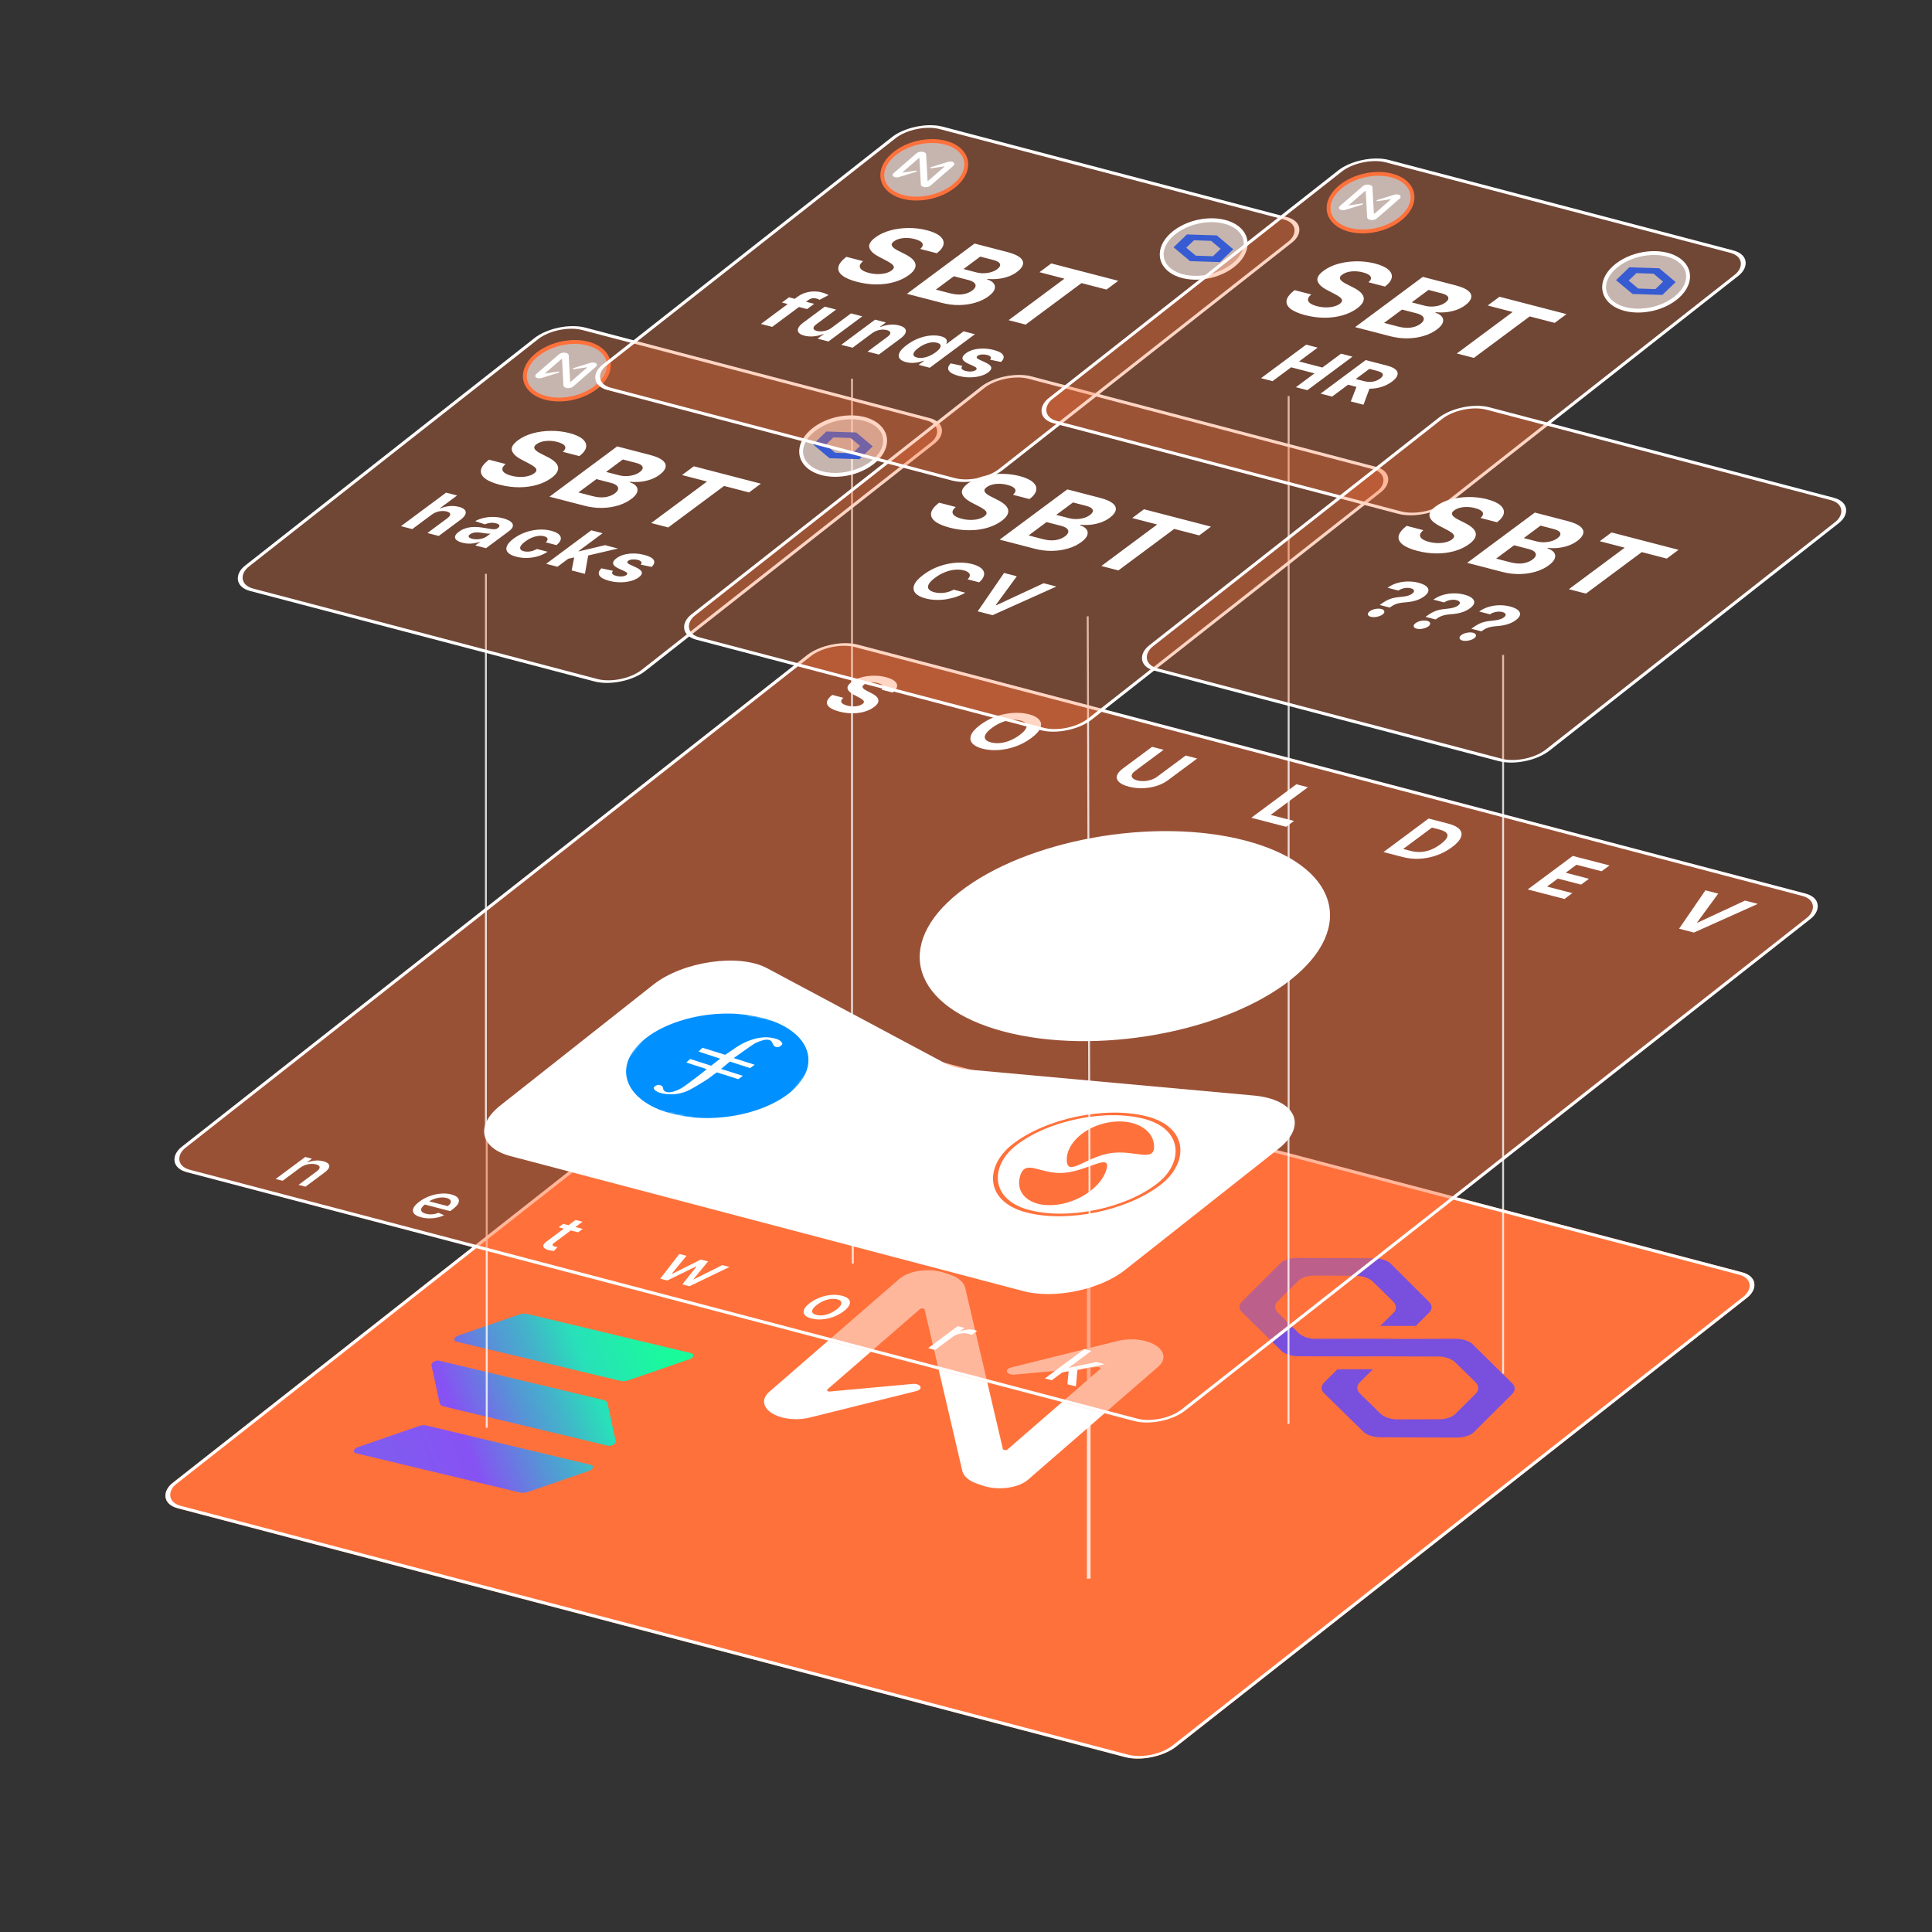 <svg width="1000" height="1000" viewBox="0 0 1000 1000" fill="none" xmlns="http://www.w3.org/2000/svg">
<rect x="0" y="0" width="1000" height="1000" fill="#333333" stroke="none"/>
<g clip-path="url(#clip0_337_199)">
<rect width="537.174" height="406.097" rx="15" transform="matrix(0.967 0.254 -0.786 0.618 396.73 525.896)" fill="#FF713B"/>
<g clip-path="url(#clip1_337_199)">
<path d="M304.858 761.322L273.241 772.228C272.556 772.465 271.849 772.616 271.164 772.672C270.479 772.727 269.831 772.685 269.261 772.549L184.22 752.196C183.815 752.099 183.502 751.91 183.321 751.653C183.14 751.397 183.097 751.083 183.2 750.75C183.302 750.418 183.544 750.081 183.896 749.781C184.248 749.481 184.695 749.232 185.182 749.062L216.779 738.152C217.464 737.914 218.171 737.763 218.856 737.708C219.541 737.653 220.189 737.695 220.759 737.831L305.8 758.184C306.215 758.275 306.537 758.46 306.726 758.717C306.915 758.973 306.963 759.289 306.862 759.624C306.762 759.96 306.517 760.3 306.16 760.602C305.804 760.904 305.351 761.155 304.858 761.322ZM314.468 726.414C314.374 725.992 314.14 725.617 313.78 725.312C313.42 725.007 312.942 724.778 312.374 724.639L227.333 704.286C226.928 704.189 226.447 704.188 225.949 704.283C225.452 704.377 224.96 704.563 224.533 704.818C224.107 705.073 223.764 705.385 223.548 705.718C223.331 706.05 223.25 706.387 223.314 706.688L227.548 726.184C227.642 726.606 227.876 726.981 228.236 727.286C228.596 727.591 229.075 727.82 229.642 727.959L314.683 748.312C315.089 748.407 315.57 748.407 316.066 748.312C316.563 748.216 317.053 748.03 317.478 747.775C317.903 747.52 318.245 747.208 318.459 746.876C318.675 746.545 318.757 746.208 318.692 745.908L314.468 726.414ZM236.217 694.415L321.257 714.768C321.828 714.904 322.476 714.945 323.161 714.89C323.845 714.835 324.552 714.684 325.237 714.447L356.855 703.541C357.347 703.373 357.8 703.123 358.157 702.821C358.514 702.519 358.758 702.179 358.858 701.843C358.96 701.508 358.912 701.192 358.723 700.935C358.534 700.679 358.211 700.493 357.796 700.402L272.756 680.049C272.185 679.913 271.537 679.872 270.853 679.927C270.168 679.982 269.461 680.133 268.776 680.37L237.179 691.281C236.692 691.45 236.244 691.7 235.892 692C235.54 692.299 235.298 692.636 235.196 692.969C235.094 693.301 235.136 693.615 235.318 693.872C235.499 694.129 235.811 694.317 236.217 694.415Z" fill="url(#paint0_linear_337_199)"/>
</g>
<line y1="-0.5" x2="296.169" y2="-0.5" transform="matrix(5.92472e-09 0.542 -1.865 0.132 562.592 656.648)" stroke="white" stroke-opacity="0.8"/>
<path d="M577.869 694.241L523.273 707.824C522.491 708.021 521.86 708.366 521.497 708.793C521.134 709.221 521.063 709.703 521.297 710.15C521.531 710.597 522.055 710.98 522.771 711.226C523.488 711.473 524.348 711.568 525.194 711.492L568.054 707.567C568.308 707.542 568.569 707.557 568.804 707.612C569.039 707.667 569.239 707.758 569.379 707.874C569.519 707.991 569.593 708.128 569.592 708.269C569.591 708.41 569.515 708.549 569.374 708.668L521.504 750.222C521.358 750.349 521.144 750.45 520.893 750.509C520.641 750.569 520.364 750.585 520.098 750.555C519.833 750.526 519.592 750.452 519.409 750.344C519.225 750.235 519.108 750.098 519.074 749.951L499.523 666.326C499.195 664.993 498.339 663.721 497.015 662.599C495.692 661.477 493.932 660.531 491.858 659.827L488.946 658.84C485.16 657.556 480.568 657.16 476.179 657.738C471.791 658.316 467.966 659.821 465.545 661.922L398.126 720.447C395.706 722.548 394.888 725.073 395.853 727.466C396.819 729.86 399.488 731.925 403.273 733.209V733.209C405.714 734.037 408.513 734.504 411.405 734.565C414.297 734.627 417.185 734.281 419.793 733.56L474.389 719.977C475.171 719.779 475.802 719.435 476.165 719.008C476.528 718.58 476.599 718.098 476.365 717.651C476.131 717.204 475.607 716.821 474.89 716.574C474.174 716.328 473.313 716.233 472.468 716.309L429.607 720.234C429.353 720.259 429.093 720.244 428.858 720.189C428.622 720.134 428.423 720.043 428.283 719.927C428.143 719.81 428.069 719.673 428.07 719.532C428.071 719.391 428.146 719.252 428.288 719.133L476.169 677.568C476.316 677.441 476.529 677.341 476.781 677.282C477.033 677.222 477.31 677.206 477.575 677.236C477.841 677.265 478.081 677.339 478.265 677.447C478.448 677.555 478.565 677.692 478.6 677.84L498.129 761.472C498.457 762.805 499.313 764.077 500.637 765.199C501.961 766.321 503.721 767.267 505.794 767.971L508.707 768.958C510.581 769.595 512.674 770.02 514.865 770.21C517.056 770.399 519.303 770.35 521.477 770.064C523.651 769.778 525.709 769.261 527.535 768.543C529.361 767.825 530.917 766.919 532.116 765.879L599.536 707.354C601.956 705.253 602.774 702.728 601.808 700.335C600.843 697.941 598.174 695.876 594.388 694.592C591.948 693.764 589.148 693.297 586.256 693.235C583.364 693.174 580.476 693.52 577.869 694.241V694.241Z" fill="white"/>
</g>
<rect x="0.181" y="0.872" width="535.174" height="404.097" rx="14" transform="matrix(0.967 0.254 -0.786 0.618 397.422 526.183)" stroke="white" stroke-width="2"/>
<g clip-path="url(#clip2_337_199)">
<path d="M762.342 695.889C760.634 694.138 757.253 693.016 753.501 692.954L726.381 693.029L708.141 692.895L681.021 692.97C677.529 692.995 674.149 691.873 672.18 690.035L661.408 679.353C659.699 677.602 659.514 675.369 661.298 673.593L671.85 663.083C673.633 661.306 676.828 660.196 680.58 660.258L701.644 660.343C705.136 660.318 708.517 661.44 710.486 663.278L721.146 673.725C722.855 675.477 723.04 677.71 721.257 679.486L714.42 686.295L732.809 686.282L739.646 679.473C741.429 677.696 741.504 675.55 739.535 673.712L719.96 654.187C718.252 652.435 714.871 651.313 711.119 651.251L671.406 651.093C667.654 651.032 664.458 652.142 662.675 653.918L642.908 673.606C641.125 675.382 641.05 677.529 643.019 679.366L663.114 699.064C664.823 700.816 668.203 701.938 671.955 702L698.926 702.072L717.315 702.059L744.286 702.132C747.778 702.107 751.159 703.229 753.128 705.067L763.788 715.515C765.497 717.266 765.682 719.499 763.899 721.275L753.347 731.785C751.563 733.561 748.368 734.672 744.616 734.61L723.403 734.673C719.911 734.698 716.531 733.575 714.562 731.738L703.902 721.29C702.193 719.539 702.007 717.306 703.791 715.53L710.627 708.72L692.238 708.734L685.402 715.543C683.618 717.319 683.544 719.466 685.513 721.303L705.607 741.002C707.316 742.753 710.697 743.875 714.449 743.937L754.162 744.095C757.654 744.07 761.109 743.046 762.893 741.27L782.659 721.582C784.443 719.806 784.517 717.66 782.549 715.822L762.342 695.889Z" fill="#7950DD"/>
</g>
<line x1="251.929" y1="586" x2="251.929" y2="739" stroke="white" stroke-opacity="0.8"/>
<g clip-path="url(#clip3_337_199)">
<rect width="537.174" height="441.826" rx="15" transform="matrix(0.967 0.254 -0.786 0.618 429.5 329.861)" fill="#FF713B" fill-opacity="0.5"/>
<path d="M456.283 356.971C457.093 356.26 457.336 355.606 457.011 355.012C456.686 354.417 455.809 353.934 454.379 353.563C453.407 353.311 452.473 353.183 451.575 353.179C450.686 353.17 449.865 353.265 449.112 353.466C448.368 353.669 447.746 353.957 447.244 354.33C446.807 354.636 446.548 354.934 446.465 355.225C446.392 355.519 446.448 355.803 446.632 356.08C446.824 356.351 447.107 356.618 447.481 356.883C447.862 357.142 448.302 357.393 448.803 357.637L450.831 358.666C451.831 359.154 452.654 359.672 453.301 360.22C453.948 360.769 454.369 361.347 454.566 361.954C454.763 362.561 454.691 363.198 454.351 363.864C454.02 364.532 453.373 365.229 452.409 365.954C450.97 367.013 449.291 367.82 447.372 368.373C445.468 368.924 443.412 369.202 441.203 369.208C439.01 369.211 436.768 368.915 434.477 368.321C432.203 367.731 430.512 367.003 429.403 366.136C428.304 365.272 427.848 364.297 428.036 363.211C428.242 362.121 429.161 360.947 430.796 359.687L436.557 361.181C435.838 361.779 435.455 362.335 435.407 362.848C435.376 363.358 435.63 363.816 436.171 364.223C436.728 364.627 437.52 364.962 438.547 365.228C439.555 365.489 440.552 365.626 441.538 365.638C442.533 365.652 443.453 365.552 444.299 365.337C445.145 365.122 445.849 364.805 446.412 364.388C446.936 363.998 447.189 363.622 447.171 363.259C447.161 362.898 446.924 362.532 446.46 362.16C446.005 361.791 445.367 361.397 444.546 360.978L442.118 359.709C440.223 358.737 439.097 357.695 438.741 356.582C438.384 355.469 439.074 354.272 440.808 352.993C442.213 351.94 443.902 351.14 445.875 350.593C447.858 350.048 449.952 349.764 452.158 349.742C454.365 349.72 456.494 349.975 458.548 350.508C460.638 351.05 462.165 351.743 463.131 352.588C464.105 353.435 464.5 354.363 464.314 355.374C464.128 356.385 463.353 357.411 461.99 358.451L456.283 356.971ZM533.759 382.033C531.213 383.925 528.464 385.384 525.514 386.409C522.572 387.436 519.631 388.041 516.69 388.223C513.766 388.402 511.062 388.169 508.578 387.525C506.075 386.876 504.301 385.944 503.254 384.728C502.208 383.511 502 382.09 502.632 380.464C503.263 378.837 504.848 377.081 507.387 375.195C509.934 373.303 512.678 371.843 515.619 370.816C518.561 369.788 521.493 369.185 524.418 369.006C527.349 368.822 530.066 369.054 532.569 369.703C535.053 370.347 536.818 371.277 537.865 372.493C538.928 373.706 539.144 375.126 538.513 376.752C537.89 378.381 536.306 380.142 533.759 382.033ZM527.723 380.468C529.373 379.243 530.466 378.132 531.003 377.136C531.549 376.143 531.578 375.289 531.091 374.576C530.604 373.863 529.641 373.32 528.202 372.947C526.762 372.574 525.214 372.466 523.556 372.622C521.898 372.779 520.205 373.201 518.477 373.888C516.757 374.577 515.073 375.534 513.423 376.76C511.774 377.985 510.676 379.095 510.13 380.088C509.593 381.084 509.568 381.939 510.056 382.652C510.543 383.365 511.506 383.908 512.945 384.281C514.384 384.654 515.933 384.762 517.59 384.606C519.248 384.449 520.937 384.026 522.656 383.337C524.385 382.65 526.074 381.693 527.723 380.468ZM613.702 391.062L619.656 392.606L604.491 403.872C602.788 405.137 600.807 406.117 598.55 406.811C596.301 407.508 593.944 407.895 591.478 407.971C589.021 408.043 586.628 407.776 584.299 407.173C581.962 406.566 580.271 405.774 579.227 404.795C578.191 403.81 577.826 402.717 578.131 401.516C578.437 400.316 579.441 399.083 581.144 397.818L596.309 386.552L602.263 388.096L587.519 399.048C586.63 399.709 586.073 400.357 585.849 400.992C585.633 401.63 585.759 402.207 586.225 402.724C586.692 403.241 587.498 403.648 588.644 403.945C589.799 404.245 591 404.358 592.248 404.286C593.505 404.215 594.713 403.984 595.872 403.591C597.041 403.201 598.069 402.676 598.959 402.015L613.702 391.062ZM647.665 423.273L671.018 405.925L676.971 407.469L657.689 421.793L669.762 424.924L665.691 427.948L647.665 423.273ZM726.079 443.607L716.097 441.019L739.449 423.671L749.514 426.281C752.347 427.016 754.317 427.995 755.427 429.22C756.543 430.439 756.781 431.838 756.14 433.416C755.509 434.997 753.98 436.688 751.556 438.489C749.123 440.296 746.478 441.706 743.62 442.717C740.772 443.73 737.849 444.317 734.852 444.477C731.863 444.639 728.939 444.349 726.079 443.607ZM726.281 439.42L730.062 440.401C731.822 440.857 733.561 441.049 735.279 440.976C737.013 440.9 738.73 440.534 740.43 439.878C742.146 439.219 743.875 438.242 745.616 436.949C747.341 435.667 748.444 434.54 748.925 433.568C749.414 432.597 749.317 431.765 748.633 431.069C747.949 430.374 746.728 429.798 744.968 429.342L741.173 428.358L726.281 439.42ZM790.73 460.373L814.082 443.025L833.057 447.945L828.986 450.969L815.965 447.593L810.401 451.726L822.446 454.85L818.375 457.874L806.33 454.75L800.754 458.893L813.83 462.283L809.76 465.307L790.73 460.373ZM889.341 462.541L878.405 477.486L878.666 477.554L903.228 466.142L909.828 467.854L876.768 482.684L869.096 480.694L882.727 460.826L889.341 462.541Z" fill="white"/>
<path d="M155.382 604.4L146.283 611.16L142.685 610.227L158.01 598.842L161.463 599.738L158.969 601.591L159.198 601.65C160.434 601.157 161.752 600.846 163.15 600.715C164.557 600.587 165.954 600.702 167.341 601.062C168.601 601.389 169.484 601.838 169.992 602.409C170.506 602.976 170.594 603.645 170.258 604.418C169.921 605.191 169.121 606.046 167.857 606.985L158.109 614.226L154.512 613.294L163.9 606.319C165.011 605.494 165.53 604.759 165.458 604.113C165.392 603.463 164.749 602.98 163.53 602.663C162.696 602.447 161.805 602.366 160.856 602.42C159.915 602.476 158.966 602.67 158.011 603.002C157.07 603.331 156.193 603.797 155.382 604.4ZM218.02 630.072C216.199 629.6 214.954 628.954 214.284 628.134C213.628 627.31 213.532 626.369 213.996 625.309C214.474 624.247 215.508 623.125 217.097 621.944C218.667 620.778 220.404 619.842 222.307 619.135C224.218 618.431 226.147 617.995 228.094 617.826C230.049 617.66 231.885 617.799 233.601 618.244C234.644 618.515 235.511 618.883 236.204 619.349C236.897 619.816 237.326 620.377 237.492 621.033C237.658 621.69 237.477 622.439 236.948 623.282C236.426 624.12 235.47 625.055 234.08 626.088L233.022 626.874L218.332 623.064L220.567 621.404L231.732 624.299C232.517 623.716 233.02 623.15 233.24 622.6C233.467 622.046 233.408 621.547 233.062 621.104C232.725 620.664 232.091 620.323 231.161 620.081C230.15 619.819 229.062 619.744 227.895 619.855C226.744 619.963 225.634 620.208 224.567 620.591C223.514 620.971 222.605 621.446 221.84 622.014L220.094 623.311C219.07 624.072 218.415 624.775 218.13 625.421C217.852 626.069 217.917 626.636 218.324 627.122C218.738 627.602 219.47 627.979 220.52 628.251C221.202 628.428 221.904 628.53 222.625 628.557C223.352 628.579 224.084 628.522 224.819 628.386C225.554 628.25 226.269 628.032 226.964 627.732L229.86 628.993C228.756 629.54 227.539 629.954 226.208 630.236C224.891 630.514 223.531 630.645 222.126 630.627C220.736 630.607 219.367 630.422 218.02 630.072ZM301.631 636.086L299.237 637.865L289.143 635.247L291.537 633.468L301.631 636.086ZM297.916 631.443L301.513 632.376L287.016 643.145C286.438 643.575 286.106 643.926 286.022 644.197C285.945 644.464 286.017 644.679 286.24 644.843C286.477 645.005 286.792 645.137 287.185 645.239C287.473 645.313 287.743 645.367 287.993 645.398C288.242 645.429 288.437 645.453 288.578 645.47L286.763 647.469C286.488 647.464 286.125 647.437 285.673 647.386C285.215 647.341 284.694 647.246 284.11 647.101C283.15 646.865 282.407 646.533 281.882 646.103C281.356 645.674 281.147 645.166 281.254 644.58C281.36 643.995 281.876 643.359 282.801 642.672L297.916 631.443ZM341.723 661.841L351.61 649.047L355.328 650.011L347.695 659.31L347.875 659.357L362.763 651.939L366.481 652.903L358.885 662.162L359.066 662.209L373.868 654.818L377.585 655.782L356.834 665.76L353.165 664.808L360.476 655.615L360.199 655.543L345.381 662.79L341.723 661.841ZM420.017 682.454C418.285 682.005 417.102 681.368 416.469 680.544C415.837 679.72 415.755 678.776 416.225 677.711C416.696 676.647 417.722 675.526 419.305 674.35C420.895 673.169 422.642 672.229 424.546 671.53C426.451 670.831 428.378 670.404 430.328 670.249C432.278 670.095 434.119 670.243 435.851 670.692C437.584 671.141 438.766 671.778 439.399 672.602C440.032 673.426 440.11 674.373 439.633 675.442C439.157 676.512 438.123 677.637 436.534 678.818C434.951 679.994 433.21 680.929 431.312 681.624C429.414 682.318 427.491 682.742 425.541 682.897C423.591 683.051 421.75 682.904 420.017 682.454ZM422.534 680.597C423.657 680.888 424.833 680.947 426.063 680.772C427.293 680.598 428.494 680.253 429.665 679.737C430.844 679.223 431.926 678.6 432.91 677.868C433.888 677.142 434.605 676.428 435.063 675.727C435.535 675.023 435.651 674.39 435.412 673.828C435.173 673.266 434.492 672.839 433.369 672.548C432.238 672.255 431.05 672.197 429.805 672.374C428.569 672.553 427.357 672.902 426.172 673.421C425.001 673.938 423.926 674.559 422.949 675.285C421.964 676.017 421.239 676.732 420.774 677.431C420.317 678.132 420.211 678.762 420.457 679.319C420.71 679.878 421.403 680.304 422.534 680.597ZM480.387 697.8L495.712 686.415L499.189 687.317L496.755 689.125L496.947 689.175C498.109 688.65 499.351 688.322 500.674 688.192C502.011 688.058 503.221 688.132 504.304 688.413C504.528 688.471 504.786 688.545 505.078 688.634C505.377 688.725 505.605 688.8 505.762 688.861L502.908 690.981C502.797 690.919 502.577 690.825 502.248 690.7C501.925 690.569 501.58 690.456 501.211 690.361C500.361 690.14 499.453 690.055 498.488 690.105C497.538 690.151 496.607 690.32 495.697 690.611C494.793 690.896 494.009 691.286 493.343 691.78L483.985 698.732L480.387 697.8ZM549.328 710.468L552.945 707.756L553.571 707.918L567.419 705.01L571.726 706.127L555.946 709.434L555.38 709.287L549.328 710.468ZM540.821 713.471L561.255 698.292L564.852 699.225L544.418 714.404L540.821 713.471ZM552.491 716.497L553.158 709.371L557.721 708.465L556.907 717.642L552.491 716.497Z" fill="white"/>
</g>
<rect x="0.181" y="0.872" width="535.174" height="439.826" rx="14" transform="matrix(0.967 0.254 -0.786 0.618 430.191 330.148)" stroke="white" stroke-width="2"/>
<g clip-path="url(#clip4_337_199)">
<ellipse rx="88.722" ry="79.693" transform="matrix(0.967 0.255 -0.785 0.62 582.222 484.539)" fill="white"/>
<path d="M338.132 509.674C353.468 497.562 382.492 493.364 397.066 501.15L488.499 549.998C492.122 551.934 496.869 553.205 502.331 553.702L648.896 567.04C670.715 569.025 677.051 582.512 661.817 594.543L625.234 623.435L582.304 657.341C569.301 667.61 545.772 672.515 529.749 668.297L264.414 598.445C248.392 594.227 245.943 582.483 258.946 572.214L338.132 509.674Z" fill="white"/>
<g clip-path="url(#clip5_337_199)">
<rect width="80" height="80" rx="40" transform="matrix(0.967 0.255 -0.785 0.62 555.193 567.707)" fill="white"/>
<path d="M545.413 623.719C533.085 624.616 525.29 617.895 528.003 608.708C530.716 599.521 538.305 607.959 550.633 607.063C562.961 606.166 575.361 596.275 572.648 605.462C569.935 614.649 557.741 622.823 545.413 623.719Z" fill="#FF713B"/>
<path d="M574.241 580.875C586.723 578.836 597.071 584.344 597.354 593.176C597.637 602.009 586.924 594.88 574.441 596.918C561.959 598.957 552.434 609.391 552.152 600.559C551.869 591.726 561.758 582.913 574.241 580.875Z" fill="#FF713B"/>
</g>
<rect x="0.182" y="0.874" width="78" height="78" rx="39" transform="matrix(0.967 0.255 -0.785 0.62 555.886 567.993)" stroke="#FF713B" stroke-width="2"/>
<line x1="440.927" y1="524.996" x2="441.427" y2="653.998" stroke="white" stroke-opacity="0.8"/>
<mask id="mask0_337_199" style="mask-type:alpha" maskUnits="userSpaceOnUse" x="308" y="517" width="127" height="70">
<path fill-rule="evenodd" clip-rule="evenodd" d="M349.236 517.252L434.377 535.098L393.302 586.101L308.161 568.255L349.236 517.252Z" fill="white"/>
</mask>
<g mask="url(#mask0_337_199)">
<path fill-rule="evenodd" clip-rule="evenodd" d="M350.73 577.177C327.317 572.269 317.402 556.778 328.8 542.625C340.309 528.644 368.495 521.139 392.019 526.219C415.33 531.254 425.134 546.573 413.633 560.854C402.227 574.708 374.144 582.085 350.73 577.177Z" fill="#0090FF"/>
<path fill-rule="evenodd" clip-rule="evenodd" d="M377.777 549.464L373.214 553.276L384.525 556.84L382.133 558.574L371.035 555.055C368.849 556.534 366.986 558.23 364.689 559.537C362.187 561.099 359.685 562.661 357.073 564.051C353.625 565.862 349.412 566.767 345.06 566.302C342.513 566.066 340.062 565.403 338.865 564.109C338.432 563.72 338.204 563.077 338.512 562.694C338.923 562.184 339.862 561.636 340.706 561.515C341.234 561.476 342.196 561.827 342.732 562.088C343.062 562.605 343.29 563.249 343.305 563.848C343.761 565.136 345.361 565.62 347.68 565.212C350.417 564.593 352.611 563.414 354.379 562.145C358.12 559.353 361.759 556.688 365.288 553.851L365.699 553.341L355.239 549.956L357.205 548.132L368.091 551.606L372.764 547.966L361.556 544.275L363.624 542.324L375.361 545.977C376.403 545.301 377.129 544.708 378.068 544.16C380.981 542.088 383.894 540.016 388.091 538.511C392.288 537.006 396.295 536.356 400.662 537.42C402.578 537.822 404.186 538.606 404.744 539.766C404.854 539.938 405.074 540.283 404.869 540.538C404.458 541.048 403.945 541.685 402.998 541.934C401.839 542.138 400.877 541.787 400.436 541.099C400.106 540.582 399.988 540.111 399.658 539.594C399.202 538.306 397.389 537.777 395.18 538.358C393.603 538.772 391.82 539.442 390.462 540.2C386.816 542.566 383.492 545.148 379.743 547.641L390.629 551.114L388.237 552.849L377.777 549.464" fill="white"/>
</g>
</g>
<g clip-path="url(#clip6_337_199)">
<line x1="666.929" y1="584" x2="666.929" y2="737" stroke="white" stroke-opacity="0.8"/>
</g>
<path d="M563 319L564 636.026" stroke="white" stroke-opacity="0.8"/>
<path d="M251.5 297L251.5 587.03" stroke="white" stroke-opacity="0.8"/>
<path d="M667 205L667 577" stroke="white" stroke-opacity="0.8"/>
<path d="M778 339L778 711" stroke="white" stroke-opacity="0.8"/>
<path d="M440.999 196L441 525.5" stroke="white" stroke-opacity="0.8"/>
<g clip-path="url(#clip7_337_199)">
<rect width="214.308" height="220.601" rx="15" transform="matrix(0.967 0.254 -0.786 0.618 288.402 165.758)" fill="#FF713B" fill-opacity="0.3"/>
<path d="M451.394 239.552C442.597 246.327 428.832 247.744 420.653 243.022C412.475 238.3 412.608 229.013 421.404 222.238C430.201 215.462 443.966 214.046 452.145 218.767C460.323 223.489 460.19 232.777 451.394 239.552Z" fill="white" fill-opacity="0.6" stroke="white" stroke-width="2"/>
<path d="M440.257 226.679L445.185 230.808L441.199 234.646L432.307 234.357L427.376 230.23L431.362 226.393L440.257 226.679ZM443.187 223.858L439.915 223.752L431.007 223.462L427.734 223.357L426.269 224.767L422.286 228.601L420.821 230.012L422.628 231.528L427.556 235.657L429.364 237.173L432.636 237.279L441.531 237.565L444.801 237.674L446.266 236.263L450.252 232.426L451.717 231.016L449.91 229.499L444.982 225.37L443.175 223.854L443.187 223.858Z" fill="#375BD2"/>
<path d="M305.483 187.849L296.862 190.519C296.738 190.558 296.634 190.62 296.568 190.693C296.501 190.767 296.478 190.847 296.502 190.919C296.525 190.991 296.594 191.05 296.696 191.086C296.798 191.121 296.926 191.13 297.056 191.111L303.645 190.128C303.684 190.122 303.723 190.122 303.757 190.13C303.791 190.137 303.819 190.15 303.837 190.169C303.855 190.187 303.863 190.209 303.859 190.232C303.855 190.256 303.84 190.279 303.816 190.3L295.473 197.542C295.447 197.564 295.412 197.582 295.373 197.594C295.333 197.606 295.291 197.611 295.251 197.608C295.212 197.605 295.178 197.595 295.153 197.578C295.128 197.562 295.114 197.54 295.112 197.516L294.366 183.844C294.352 183.626 294.256 183.423 294.085 183.248C293.915 183.072 293.673 182.93 293.378 182.829L292.963 182.689C292.425 182.506 291.74 182.476 291.061 182.606C290.382 182.736 289.763 183.015 289.341 183.381L277.591 193.58C277.17 193.946 276.979 194.37 277.062 194.758C277.145 195.146 277.494 195.467 278.033 195.65V195.65C278.38 195.768 278.791 195.823 279.227 195.811C279.663 195.798 280.109 195.719 280.523 195.579L289.144 192.909C289.267 192.87 289.372 192.808 289.438 192.735C289.504 192.661 289.528 192.581 289.504 192.509C289.481 192.437 289.411 192.378 289.31 192.342C289.208 192.307 289.08 192.298 288.95 192.317L282.361 193.3C282.322 193.306 282.283 193.305 282.248 193.298C282.214 193.291 282.186 193.278 282.168 193.259C282.15 193.241 282.143 193.219 282.147 193.196C282.15 193.172 282.166 193.149 282.19 193.128L290.535 185.884C290.56 185.862 290.595 185.844 290.635 185.832C290.675 185.82 290.717 185.816 290.756 185.818C290.796 185.821 290.83 185.832 290.855 185.848C290.88 185.864 290.894 185.886 290.895 185.91L291.638 199.583C291.653 199.801 291.749 200.005 291.919 200.18C292.09 200.355 292.331 200.498 292.626 200.598L293.041 200.739C293.308 200.829 293.613 200.883 293.94 200.897C294.266 200.912 294.607 200.886 294.944 200.822C295.28 200.758 295.606 200.656 295.901 200.523C296.196 200.39 296.456 200.229 296.665 200.047L308.414 189.848C308.836 189.482 309.027 189.058 308.944 188.67C308.861 188.282 308.512 187.961 307.973 187.778C307.626 187.66 307.214 187.605 306.778 187.617C306.342 187.63 305.896 187.709 305.483 187.849V187.849Z" fill="white"/>
<path d="M308.394 200.552C299.597 207.327 285.832 208.744 277.653 204.022C269.475 199.3 269.608 190.013 278.404 183.238C287.201 176.462 300.966 175.046 309.145 179.767C317.323 184.489 317.19 193.777 308.394 200.552Z" fill="white" fill-opacity="0.6" stroke="#FF713B" stroke-width="2"/>
</g>
<rect x="0.181" y="0.872" width="212.308" height="218.601" rx="14" transform="matrix(0.967 0.254 -0.786 0.618 289.094 166.045)" stroke="white" stroke-width="2"/>
<path d="M291.317 233.861C292.532 232.793 292.895 231.813 292.408 230.921C291.921 230.029 290.605 229.305 288.46 228.749C287.002 228.371 285.601 228.179 284.255 228.173C282.92 228.158 281.689 228.301 280.559 228.603C279.444 228.908 278.51 229.34 277.757 229.899C277.103 230.358 276.714 230.805 276.59 231.242C276.48 231.682 276.563 232.109 276.84 232.523C277.128 232.93 277.552 233.331 278.112 233.728C278.684 234.116 279.345 234.493 280.095 234.859L283.138 236.402C284.638 237.134 285.873 237.911 286.843 238.734C287.813 239.557 288.445 240.424 288.741 241.335C289.036 242.245 288.928 243.2 288.418 244.199C287.922 245.202 286.951 246.247 285.505 247.335C283.347 248.924 280.829 250.133 277.949 250.964C275.094 251.789 272.01 252.206 268.696 252.215C265.407 252.219 262.044 251.776 258.606 250.884C255.197 250 252.66 248.908 250.996 247.608C249.347 246.312 248.663 244.849 248.946 243.22C249.254 241.586 250.634 239.824 253.085 237.934L261.727 240.175C260.648 241.072 260.073 241.906 260.002 242.676C259.955 243.441 260.337 244.128 261.148 244.738C261.984 245.344 263.172 245.846 264.712 246.245C266.224 246.638 267.72 246.843 269.199 246.86C270.691 246.882 272.072 246.731 273.34 246.409C274.609 246.086 275.665 245.612 276.509 244.985C277.296 244.401 277.675 243.836 277.647 243.292C277.633 242.751 277.278 242.202 276.582 241.644C275.9 241.09 274.942 240.499 273.71 239.871L270.069 237.967C267.226 236.51 265.537 234.946 265.003 233.276C264.468 231.606 265.502 229.812 268.104 227.893C270.211 226.314 272.745 225.114 275.705 224.293C278.678 223.475 281.82 223.05 285.129 223.017C288.439 222.984 291.633 223.367 294.713 224.165C297.848 224.978 300.14 226.018 301.588 227.285C303.049 228.555 303.641 229.949 303.362 231.465C303.084 232.981 301.921 234.52 299.876 236.08L291.317 233.861ZM284.41 257.079L319.439 231.057L336.351 235.443C339.458 236.249 341.668 237.204 342.98 238.31C344.293 239.416 344.793 240.609 344.481 241.888C344.18 243.158 343.152 244.446 341.396 245.75C340.028 246.767 338.495 247.575 336.797 248.174C335.111 248.766 333.36 249.157 331.543 249.349C329.752 249.536 327.984 249.54 326.239 249.362L325.897 249.616C327.449 250.076 328.578 250.746 329.285 251.626C330.006 252.51 330.179 253.532 329.805 254.692C329.442 255.843 328.399 257.059 326.678 258.338C324.819 259.718 322.603 260.806 320.03 261.602C317.482 262.392 314.706 262.821 311.704 262.888C308.701 262.955 305.619 262.579 302.456 261.759L284.41 257.079ZM299.395 254.897L306.676 256.785C309.164 257.43 311.373 257.608 313.301 257.32C315.24 257.023 316.871 256.383 318.194 255.401C319.163 254.681 319.736 253.972 319.914 253.275C320.091 252.579 319.868 251.938 319.245 251.354C318.636 250.773 317.616 250.297 316.186 249.926L308.7 247.985L299.395 254.897ZM313.711 244.262L320.332 245.979C321.555 246.296 322.818 246.446 324.12 246.43C325.448 246.408 326.717 246.223 327.929 245.875C329.154 245.53 330.228 245.014 331.152 244.328C332.417 243.388 332.895 242.489 332.584 241.631C332.287 240.777 331.148 240.093 329.168 239.58L322.383 237.82L313.711 244.262ZM353.026 245.886L359.132 241.35L393.822 250.346L387.716 254.882L374.785 251.529L345.862 273.014L337.035 270.725L365.957 249.24L353.026 245.886Z" fill="white"/>
<path d="M223.519 266.337L213.394 273.859L207.537 272.34L230.889 254.992L236.581 256.468L227.653 263.101L227.901 263.165C229.411 262.521 230.991 262.119 232.639 261.96C234.296 261.795 235.926 261.921 237.53 262.337C238.997 262.717 240.009 263.246 240.568 263.925C241.143 264.599 241.24 265.382 240.856 266.273C240.49 267.161 239.618 268.112 238.24 269.126L227.089 277.41L221.231 275.891L231.516 268.251C232.605 267.451 233.115 266.742 233.046 266.122C232.987 265.505 232.361 265.042 231.17 264.733C230.372 264.526 229.526 264.447 228.63 264.497C227.744 264.549 226.857 264.73 225.969 265.041C225.098 265.348 224.281 265.78 223.519 266.337ZM239.326 280.915C237.979 280.566 236.972 280.11 236.305 279.549C235.646 278.982 235.394 278.334 235.547 277.604C235.718 276.871 236.381 276.075 237.536 275.217C238.509 274.494 239.542 273.943 240.634 273.564C241.726 273.184 242.845 272.941 243.99 272.834C245.135 272.727 246.283 272.72 247.432 272.812C248.591 272.907 249.734 273.059 250.863 273.268C252.198 273.507 253.287 273.691 254.129 273.818C254.98 273.939 255.67 273.973 256.199 273.92C256.728 273.867 257.179 273.702 257.551 273.425L257.62 273.375C258.342 272.838 258.626 272.352 258.471 271.915C258.326 271.482 257.753 271.135 256.754 270.876C255.7 270.603 254.667 270.529 253.656 270.655C252.653 270.776 251.762 271.025 250.982 271.402L245.93 269.726C247.269 269.007 248.729 268.464 250.311 268.097C251.901 267.724 253.542 267.548 255.234 267.568C256.943 267.584 258.641 267.811 260.328 268.249C261.501 268.553 262.51 268.929 263.354 269.376C264.208 269.826 264.812 270.337 265.168 270.909C265.532 271.484 265.581 272.114 265.314 272.799C265.055 273.478 264.405 274.205 263.363 274.978L251.55 283.754L245.995 282.313L248.424 280.509L248.259 280.466C247.373 280.785 246.436 281.026 245.45 281.189C244.471 281.346 243.465 281.409 242.432 281.378C241.406 281.34 240.371 281.186 239.326 280.915ZM244.356 278.86C245.217 279.083 246.119 279.176 247.06 279.138C248.009 279.095 248.915 278.941 249.777 278.677C250.639 278.413 251.378 278.052 251.994 277.595L253.853 276.214C253.571 276.24 253.227 276.243 252.823 276.222C252.435 276.197 252.01 276.159 251.547 276.108C251.092 276.051 250.641 275.991 250.194 275.928C249.754 275.86 249.355 275.798 248.996 275.743C248.225 275.627 247.491 275.57 246.796 275.573C246.1 275.575 245.454 275.655 244.858 275.813C244.27 275.965 243.748 276.211 243.292 276.55C242.63 277.041 242.414 277.491 242.641 277.901C242.886 278.307 243.458 278.627 244.356 278.86ZM267.231 288.163C265.067 287.602 263.587 286.837 262.789 285.868C262.007 284.896 261.88 283.796 262.406 282.569C262.942 281.345 264.096 280.074 265.867 278.758C267.661 277.426 269.651 276.365 271.839 275.576C274.043 274.784 276.299 274.306 278.609 274.143C280.926 273.975 283.152 274.167 285.288 274.721C287.13 275.199 288.466 275.824 289.295 276.595C290.124 277.366 290.441 278.229 290.244 279.183C290.047 280.138 289.313 281.129 288.043 282.155L282.515 280.722C283.234 280.032 283.524 279.403 283.387 278.834C283.267 278.262 282.671 277.837 281.598 277.558C280.691 277.323 279.693 277.27 278.604 277.399C277.532 277.525 276.42 277.827 275.269 278.306C274.118 278.784 272.991 279.433 271.889 280.252C270.771 281.082 270.004 281.835 269.588 282.512C269.181 283.191 269.111 283.771 269.379 284.252C269.647 284.733 270.235 285.091 271.142 285.326C271.811 285.5 272.526 285.571 273.285 285.539C274.054 285.51 274.83 285.379 275.611 285.148C276.41 284.913 277.172 284.581 277.897 284.152L283.425 285.586C281.995 286.556 280.377 287.317 278.57 287.869C276.78 288.418 274.912 288.726 272.967 288.793C271.022 288.86 269.11 288.65 267.231 288.163ZM293.039 289.461L298.879 285.137L299.732 285.358L313.144 282.174L319.868 283.917L301.976 288.1L300.588 287.739L293.039 289.461ZM282.691 291.829L306.044 274.481L311.901 276L288.549 293.348L282.691 291.829ZM295.891 295.252L297.305 287.974L304.642 286.437L302.752 297.031L295.891 295.252ZM337.255 293.431L331.619 292.244C331.908 291.938 332.053 291.633 332.054 291.328C332.063 291.018 331.912 290.731 331.599 290.468C331.303 290.2 330.816 289.979 330.138 289.803C329.231 289.568 328.306 289.488 327.363 289.563C326.428 289.633 325.698 289.863 325.174 290.253C324.756 290.563 324.604 290.878 324.718 291.197C324.833 291.516 325.293 291.868 326.099 292.252L329.283 293.718C330.986 294.51 331.955 295.325 332.188 296.162C332.421 297 331.906 297.887 330.644 298.825C329.496 299.678 328.081 300.32 326.399 300.752C324.726 301.187 322.94 301.402 321.042 301.397C319.16 301.389 317.303 301.147 315.47 300.672C312.674 299.947 310.929 299.011 310.235 297.863C309.558 296.713 309.914 295.479 311.302 294.163L317.314 295.471C316.782 296.041 316.663 296.552 316.96 297.002C317.264 297.446 317.939 297.804 318.984 298.075C320.011 298.341 320.999 298.434 321.949 298.353C322.916 298.268 323.667 298.032 324.2 297.645C324.632 297.315 324.768 296.989 324.61 296.666C324.459 296.337 324.001 295.997 323.236 295.647L320.183 294.249C318.463 293.46 317.52 292.622 317.356 291.733C317.2 290.848 317.776 289.919 319.084 288.948C320.209 288.112 321.545 287.487 323.091 287.073C324.647 286.661 326.315 286.465 328.094 286.485C329.882 286.507 331.68 286.752 333.485 287.22C336.153 287.912 337.784 288.803 338.38 289.895C338.985 290.989 338.61 292.168 337.255 293.431Z" fill="white"/>
<rect x="0.181" y="0.872" width="212.308" height="218.601" rx="14" transform="matrix(0.967 0.254 -0.786 0.618 520.092 191.287)" fill="#FF713B" fill-opacity="0.3"/>
<rect x="0.181" y="0.872" width="212.308" height="218.601" rx="14" transform="matrix(0.967 0.254 -0.786 0.618 520.092 191.287)" stroke="white" stroke-width="2"/>
<path d="M524.315 256.103C525.53 255.035 525.893 254.055 525.406 253.163C524.919 252.271 523.603 251.547 521.458 250.991C520 250.613 518.599 250.421 517.253 250.415C515.918 250.4 514.687 250.544 513.557 250.845C512.442 251.15 511.508 251.582 510.755 252.141C510.101 252.6 509.712 253.047 509.588 253.484C509.478 253.924 509.561 254.351 509.838 254.766C510.126 255.172 510.55 255.573 511.111 255.97C511.682 256.358 512.343 256.735 513.093 257.101L516.136 258.644C517.636 259.376 518.871 260.154 519.841 260.977C520.811 261.799 521.443 262.666 521.739 263.577C522.034 264.488 521.926 265.443 521.416 266.442C520.92 267.444 519.949 268.489 518.503 269.577C516.345 271.166 513.827 272.376 510.947 273.206C508.092 274.031 505.008 274.448 501.694 274.457C498.405 274.462 495.042 274.018 491.604 273.127C488.195 272.242 485.658 271.15 483.995 269.85C482.345 268.554 481.662 267.091 481.944 265.462C482.252 263.828 483.632 262.066 486.083 260.176L494.725 262.417C493.646 263.314 493.071 264.148 493 264.918C492.953 265.683 493.335 266.37 494.146 266.981C494.982 267.586 496.17 268.088 497.71 268.488C499.223 268.88 500.718 269.085 502.197 269.103C503.689 269.124 505.07 268.973 506.338 268.651C507.607 268.329 508.663 267.854 509.507 267.227C510.294 266.643 510.673 266.078 510.645 265.534C510.631 264.993 510.276 264.444 509.58 263.886C508.898 263.332 507.94 262.741 506.708 262.113L503.067 260.209C500.224 258.752 498.535 257.188 498.001 255.519C497.466 253.849 498.5 252.054 501.102 250.135C503.209 248.556 505.743 247.356 508.703 246.535C511.676 245.718 514.818 245.292 518.127 245.259C521.437 245.226 524.631 245.609 527.711 246.408C530.846 247.22 533.138 248.26 534.586 249.527C536.048 250.798 536.639 252.191 536.36 253.707C536.082 255.223 534.92 256.762 532.874 258.323L524.315 256.103ZM517.408 279.321L552.437 253.299L569.349 257.685C572.456 258.491 574.666 259.447 575.978 260.553C577.291 261.658 577.791 262.851 577.479 264.13C577.178 265.4 576.15 266.688 574.394 267.992C573.026 269.009 571.493 269.817 569.795 270.417C568.109 271.008 566.358 271.399 564.541 271.591C562.75 271.778 560.982 271.782 559.237 271.604L558.895 271.858C560.447 272.318 561.576 272.988 562.283 273.868C563.004 274.752 563.177 275.774 562.803 276.934C562.44 278.085 561.397 279.301 559.676 280.58C557.817 281.96 555.601 283.049 553.028 283.844C550.48 284.634 547.704 285.063 544.702 285.13C541.699 285.197 538.617 284.821 535.455 284.001L517.408 279.321ZM532.393 277.139L539.674 279.027C542.162 279.672 544.371 279.851 546.299 279.562C548.238 279.265 549.869 278.625 551.192 277.643C552.161 276.923 552.734 276.214 552.912 275.518C553.089 274.821 552.866 274.18 552.243 273.596C551.634 273.015 550.614 272.539 549.184 272.168L541.698 270.227L532.393 277.139ZM546.709 266.504L553.33 268.221C554.553 268.538 555.816 268.689 557.119 268.672C558.446 268.651 559.715 268.465 560.927 268.117C562.152 267.772 563.226 267.256 564.15 266.57C565.415 265.63 565.893 264.731 565.582 263.873C565.285 263.019 564.146 262.335 562.166 261.822L555.381 260.062L546.709 266.504ZM586.024 268.128L592.13 263.592L626.82 272.588L620.714 277.124L607.783 273.771L578.86 295.257L570.033 292.968L598.955 271.482L586.024 268.128Z" fill="white"/>
<path d="M506.839 301.419L500.816 299.857C501.352 299.348 501.702 298.864 501.864 298.403C502.034 297.937 502.032 297.502 501.858 297.099C501.684 296.696 501.343 296.333 500.836 296.011C500.339 295.692 499.687 295.427 498.88 295.218C497.423 294.84 495.853 294.734 494.171 294.9C492.496 295.06 490.791 295.486 489.055 296.179C487.326 296.865 485.652 297.81 484.033 299.013C482.369 300.25 481.268 301.366 480.731 302.362C480.203 303.36 480.191 304.214 480.695 304.924C481.199 305.634 482.162 306.173 483.582 306.541C484.38 306.748 485.205 306.874 486.058 306.92C486.921 306.969 487.785 306.938 488.651 306.827C489.525 306.711 490.379 306.517 491.214 306.246C492.058 305.977 492.86 305.629 493.621 305.202L499.621 306.781C498.393 307.536 496.97 308.203 495.351 308.782C493.748 309.356 492.033 309.799 490.205 310.11C488.394 310.417 486.541 310.554 484.645 310.519C482.767 310.482 480.925 310.229 479.119 309.76C476.607 309.109 474.833 308.177 473.795 306.963C472.767 305.752 472.574 304.334 473.214 302.71C473.864 301.088 475.458 299.334 477.997 297.448C480.544 295.556 483.288 294.096 486.229 293.069C489.171 292.041 492.099 291.437 495.014 291.256C497.936 291.069 500.635 291.297 503.11 291.938C504.742 292.361 506.064 292.895 507.077 293.538C508.1 294.185 508.787 294.919 509.139 295.741C509.498 296.558 509.493 297.445 509.122 298.4C508.76 299.357 507.999 300.364 506.839 301.419ZM526.307 298.274L515.371 313.219L515.632 313.287L540.194 301.875L546.794 303.586L513.734 318.417L506.062 316.427L519.693 296.559L526.307 298.274Z" fill="white"/>
<g clip-path="url(#clip8_337_199)">
<rect width="214.308" height="220.601" rx="15" transform="matrix(0.967 0.254 -0.786 0.618 473.402 61.758)" fill="#FF713B" fill-opacity="0.3"/>
<path d="M638.017 137.538C629.22 144.314 615.455 145.73 607.276 141.009C599.098 136.287 599.231 126.999 608.027 120.224C616.824 113.449 630.589 112.032 638.768 116.754C646.946 121.476 646.813 130.763 638.017 137.538Z" fill="white" fill-opacity="0.6" stroke="white" stroke-width="2"/>
<path d="M626.88 124.665L631.808 128.794L627.822 132.632L618.93 132.343L613.999 128.217L617.985 124.379L626.88 124.665ZM629.81 121.844L626.538 121.739L617.63 121.449L614.357 121.343L612.892 122.753L608.909 126.588L607.444 127.998L609.251 129.514L614.179 133.644L615.987 135.16L619.259 135.266L628.154 135.551L631.424 135.66L632.889 134.25L636.875 130.412L638.341 129.002L636.533 127.486L631.605 123.356L629.798 121.84L629.81 121.844Z" fill="#375BD2"/>
<path d="M490.483 83.849L481.862 86.519C481.738 86.558 481.634 86.62 481.568 86.693C481.501 86.767 481.478 86.847 481.502 86.919C481.525 86.991 481.594 87.05 481.696 87.085C481.798 87.121 481.926 87.13 482.056 87.111L488.645 86.128C488.684 86.122 488.723 86.123 488.757 86.13C488.791 86.137 488.819 86.15 488.837 86.169C488.855 86.187 488.863 86.209 488.859 86.232C488.855 86.255 488.84 86.279 488.816 86.3L480.473 93.542C480.447 93.564 480.412 93.582 480.373 93.594C480.333 93.606 480.291 93.611 480.251 93.608C480.212 93.605 480.178 93.594 480.153 93.578C480.128 93.562 480.114 93.54 480.112 93.516L479.366 79.844C479.352 79.626 479.256 79.423 479.085 79.248C478.915 79.072 478.673 78.93 478.378 78.829L477.963 78.689C477.425 78.506 476.74 78.476 476.061 78.606C475.382 78.736 474.763 79.014 474.341 79.381L462.591 89.58C462.17 89.946 461.979 90.37 462.062 90.758C462.145 91.146 462.494 91.467 463.033 91.65V91.65C463.38 91.768 463.791 91.823 464.227 91.811C464.663 91.798 465.109 91.719 465.523 91.579L474.144 88.909C474.267 88.87 474.372 88.808 474.438 88.735C474.504 88.661 474.528 88.581 474.504 88.509C474.481 88.437 474.411 88.378 474.31 88.342C474.208 88.307 474.08 88.298 473.95 88.317L467.361 89.3C467.322 89.306 467.283 89.305 467.248 89.298C467.214 89.291 467.186 89.278 467.168 89.259C467.15 89.241 467.143 89.219 467.147 89.196C467.15 89.172 467.166 89.149 467.19 89.128L475.535 81.884C475.56 81.862 475.595 81.844 475.635 81.832C475.675 81.82 475.717 81.816 475.756 81.818C475.796 81.821 475.83 81.832 475.855 81.848C475.88 81.865 475.894 81.886 475.895 81.91L476.638 95.583C476.653 95.801 476.749 96.005 476.919 96.18C477.09 96.355 477.331 96.498 477.626 96.598L478.041 96.739C478.308 96.829 478.613 96.883 478.94 96.897C479.266 96.912 479.607 96.886 479.944 96.822C480.28 96.758 480.606 96.656 480.901 96.523C481.196 96.39 481.456 96.229 481.665 96.047L493.414 85.848C493.836 85.482 494.027 85.058 493.944 84.67C493.861 84.282 493.512 83.961 492.973 83.778C492.626 83.66 492.214 83.605 491.778 83.617C491.342 83.63 490.896 83.709 490.483 83.849V83.849Z" fill="white"/>
<path d="M493.394 96.552C484.597 103.327 470.832 104.744 462.653 100.022C454.475 95.3 454.608 86.013 463.404 79.238C472.201 72.462 485.966 71.046 494.145 75.767C502.323 80.489 502.19 89.777 493.394 96.552Z" fill="white" fill-opacity="0.6" stroke="#FF713B" stroke-width="2"/>
</g>
<rect x="0.181" y="0.872" width="212.308" height="218.601" rx="14" transform="matrix(0.967 0.254 -0.786 0.618 474.094 62.045)" stroke="white" stroke-width="2"/>
<path d="M476.317 128.861C477.532 127.793 477.895 126.813 477.408 125.921C476.921 125.029 475.605 124.305 473.46 123.749C472.002 123.371 470.601 123.179 469.255 123.173C467.92 123.158 466.689 123.301 465.559 123.603C464.444 123.908 463.51 124.34 462.757 124.899C462.103 125.358 461.714 125.805 461.59 126.242C461.48 126.682 461.563 127.109 461.84 127.523C462.128 127.93 462.552 128.331 463.112 128.728C463.684 129.116 464.345 129.493 465.095 129.859L468.138 131.402C469.638 132.134 470.873 132.911 471.843 133.734C472.813 134.557 473.445 135.424 473.741 136.335C474.036 137.245 473.928 138.2 473.418 139.199C472.922 140.202 471.951 141.247 470.505 142.335C468.347 143.924 465.829 145.133 462.949 145.964C460.094 146.789 457.01 147.206 453.696 147.215C450.407 147.219 447.044 146.776 443.606 145.884C440.197 145 437.66 143.908 435.996 142.608C434.347 141.312 433.663 139.849 433.946 138.22C434.254 136.586 435.634 134.824 438.085 132.934L446.727 135.175C445.648 136.072 445.073 136.906 445.002 137.676C444.955 138.441 445.337 139.128 446.148 139.738C446.984 140.344 448.172 140.846 449.712 141.245C451.224 141.638 452.72 141.843 454.199 141.86C455.691 141.882 457.072 141.731 458.34 141.409C459.609 141.086 460.665 140.612 461.509 139.985C462.296 139.401 462.675 138.836 462.647 138.292C462.633 137.751 462.278 137.202 461.582 136.644C460.9 136.09 459.942 135.499 458.71 134.871L455.069 132.967C452.226 131.51 450.537 129.946 450.003 128.276C449.468 126.606 450.502 124.812 453.104 122.893C455.211 121.314 457.745 120.114 460.705 119.293C463.678 118.475 466.82 118.05 470.129 118.017C473.439 117.984 476.633 118.367 479.713 119.165C482.848 119.978 485.14 121.018 486.588 122.285C488.049 123.555 488.641 124.949 488.362 126.465C488.084 127.981 486.921 129.52 484.876 131.08L476.317 128.861ZM469.41 152.079L504.439 126.057L521.351 130.443C524.458 131.249 526.668 132.204 527.98 133.31C529.293 134.416 529.793 135.609 529.481 136.888C529.18 138.158 528.152 139.446 526.396 140.75C525.028 141.767 523.495 142.575 521.797 143.174C520.111 143.766 518.36 144.157 516.543 144.349C514.752 144.536 512.984 144.54 511.239 144.362L510.897 144.616C512.449 145.076 513.578 145.746 514.285 146.626C515.006 147.51 515.179 148.532 514.805 149.692C514.442 150.843 513.399 152.059 511.678 153.338C509.819 154.718 507.603 155.806 505.03 156.602C502.482 157.392 499.706 157.821 496.704 157.888C493.701 157.955 490.619 157.579 487.456 156.759L469.41 152.079ZM484.395 149.897L491.676 151.785C494.164 152.43 496.373 152.608 498.301 152.32C500.24 152.023 501.871 151.383 503.194 150.401C504.163 149.681 504.736 148.972 504.914 148.275C505.091 147.579 504.868 146.938 504.245 146.354C503.636 145.773 502.616 145.297 501.186 144.926L493.7 142.985L484.395 149.897ZM498.711 139.262L505.332 140.979C506.555 141.296 507.818 141.446 509.12 141.43C510.448 141.408 511.717 141.223 512.929 140.875C514.154 140.53 515.228 140.014 516.152 139.328C517.417 138.388 517.895 137.489 517.584 136.631C517.287 135.777 516.148 135.093 514.168 134.58L507.383 132.82L498.711 139.262ZM538.026 140.886L544.132 136.35L578.822 145.346L572.716 149.882L559.785 146.529L530.862 168.014L522.035 165.725L550.957 144.24L538.026 140.886Z" fill="white"/>
<path d="M421.408 157.274L417.759 159.985L404.725 156.605L408.373 153.894L421.408 157.274ZM393.843 167.679L412.623 153.728C413.892 152.785 415.243 152.08 416.675 151.613C418.116 151.149 419.568 150.897 421.031 150.857C422.495 150.818 423.891 150.97 425.22 151.315C426.118 151.548 426.881 151.803 427.51 152.08C428.148 152.36 428.604 152.581 428.88 152.744L424.186 155.184C424.017 155.079 423.79 154.963 423.504 154.835C423.228 154.71 422.915 154.603 422.567 154.512C421.705 154.289 420.937 154.257 420.264 154.418C419.598 154.573 418.968 154.87 418.375 155.311L399.686 169.194L393.843 167.679ZM430.409 169.688L440.466 162.217L446.323 163.735L428.809 176.746L423.185 175.288L426.367 172.925L426.147 172.868C424.644 173.506 423.026 173.913 421.294 174.089C419.57 174.267 417.916 174.15 416.33 173.739C414.918 173.373 413.942 172.853 413.402 172.18C412.862 171.506 412.779 170.727 413.155 169.841C413.54 168.958 414.412 168.007 415.771 166.989L426.923 158.704L432.78 160.223L422.495 167.864C421.47 168.634 420.988 169.328 421.047 169.945C421.106 170.563 421.691 171.015 422.8 171.303C423.506 171.486 424.299 171.558 425.179 171.52C426.067 171.476 426.965 171.305 427.873 171.007C428.79 170.711 429.635 170.272 430.409 169.688ZM451.413 172.46L441.288 179.982L435.43 178.463L452.945 165.452L458.527 166.9L455.437 169.196L455.684 169.26C457.171 168.624 458.76 168.229 460.453 168.074C462.153 167.913 463.787 168.036 465.355 168.442C466.822 168.822 467.834 169.352 468.393 170.03C468.952 170.708 469.039 171.493 468.656 172.384C468.281 173.269 467.412 174.217 466.052 175.228L454.9 183.512L449.043 181.993L459.328 174.353C460.409 173.559 460.915 172.852 460.846 172.232C460.785 171.607 460.168 171.142 458.995 170.838C458.206 170.634 457.369 170.558 456.483 170.61C455.606 170.664 454.728 170.848 453.849 171.161C452.987 171.47 452.175 171.904 451.413 172.46ZM468.95 187.441C467.346 187.025 466.235 186.394 465.617 185.549C465.017 184.699 465.005 183.679 465.582 182.488C466.176 181.294 467.449 179.971 469.403 178.52C471.41 177.029 473.468 175.89 475.577 175.104C477.695 174.312 479.73 173.838 481.684 173.682C483.654 173.523 485.414 173.644 486.963 174.046C488.146 174.352 488.964 174.732 489.418 175.185C489.888 175.635 490.12 176.106 490.111 176.599C490.12 177.089 490.017 177.542 489.802 177.959L489.981 178.005L498.761 171.483L504.604 172.998L481.252 190.346L475.477 188.848L478.282 186.764L478.035 186.7C477.273 186.99 476.401 187.248 475.418 187.473C474.452 187.695 473.414 187.818 472.305 187.843C471.205 187.87 470.086 187.736 468.95 187.441ZM474.671 185.051C475.616 185.296 476.626 185.345 477.702 185.197C478.796 185.046 479.904 184.728 481.028 184.242C482.161 183.759 483.248 183.131 484.289 182.357C485.331 181.583 486.061 180.866 486.481 180.206C486.9 179.545 486.989 178.974 486.747 178.492C486.505 178.01 485.912 177.647 484.968 177.402C484.005 177.152 482.978 177.103 481.884 177.254C480.791 177.405 479.691 177.721 478.584 178.203C477.477 178.686 476.418 179.303 475.407 180.054C474.388 180.81 473.657 181.524 473.213 182.193C472.786 182.859 472.678 183.441 472.888 183.937C473.114 184.43 473.709 184.801 474.671 185.051ZM518.096 187.353L512.46 186.165C512.748 185.859 512.893 185.554 512.895 185.25C512.904 184.94 512.752 184.653 512.44 184.389C512.144 184.122 511.657 183.9 510.979 183.724C510.071 183.489 509.146 183.409 508.204 183.485C507.269 183.555 506.539 183.784 506.014 184.174C505.596 184.485 505.444 184.799 505.559 185.119C505.673 185.438 506.134 185.79 506.94 186.174L510.123 187.639C511.827 188.432 512.795 189.246 513.028 190.084C513.261 190.921 512.747 191.809 511.485 192.746C510.337 193.599 508.922 194.241 507.239 194.674C505.566 195.108 503.781 195.323 501.882 195.318C500.001 195.311 498.144 195.069 496.31 194.593C493.515 193.868 491.77 192.932 491.076 191.785C490.399 190.634 490.755 189.401 492.143 188.085L498.155 189.392C497.622 189.963 497.504 190.473 497.801 190.923C498.105 191.368 498.78 191.726 499.825 191.997C500.851 192.263 501.84 192.355 502.79 192.274C503.757 192.19 504.507 191.954 505.041 191.567C505.473 191.237 505.609 190.91 505.45 190.587C505.299 190.258 504.841 189.919 504.077 189.568L501.024 188.171C499.303 187.382 498.361 186.543 498.196 185.655C498.041 184.769 498.617 183.84 499.925 182.869C501.05 182.033 502.385 181.408 503.932 180.994C505.488 180.583 507.156 180.387 508.935 180.406C510.723 180.428 512.52 180.673 514.326 181.141C516.994 181.833 518.625 182.725 519.221 183.816C519.826 184.91 519.451 186.089 518.096 187.353Z" fill="white"/>
<g clip-path="url(#clip9_337_199)">
<rect width="214.308" height="220.601" rx="15" transform="matrix(0.967 0.254 -0.786 0.618 704.4 79)" fill="#FF713B" fill-opacity="0.3"/>
<path d="M867.017 154.538C858.22 161.314 844.455 162.73 836.276 158.009C828.098 153.287 828.231 143.999 837.027 137.224C845.824 130.449 859.589 129.032 867.768 133.754C875.946 138.476 875.813 147.763 867.017 154.538Z" fill="white" fill-opacity="0.6" stroke="white" stroke-width="2"/>
<path d="M855.88 141.665L860.808 145.794L856.822 149.632L847.93 149.343L842.999 145.217L846.985 141.379L855.88 141.665ZM858.81 138.844L855.538 138.739L846.63 138.449L843.357 138.343L841.892 139.753L837.909 143.588L836.444 144.998L838.251 146.514L843.179 150.644L844.987 152.16L848.259 152.266L857.154 152.551L860.424 152.66L861.889 151.25L865.875 147.412L867.341 146.002L865.533 144.486L860.605 140.356L858.798 138.84L858.81 138.844Z" fill="#375BD2"/>
<path d="M721.483 100.849L712.862 103.519C712.738 103.558 712.634 103.62 712.568 103.693C712.501 103.767 712.478 103.847 712.502 103.919C712.525 103.991 712.594 104.05 712.696 104.086C712.798 104.121 712.926 104.13 713.056 104.111L719.645 103.128C719.684 103.122 719.723 103.122 719.757 103.13C719.791 103.137 719.819 103.15 719.837 103.169C719.855 103.187 719.863 103.209 719.859 103.232C719.855 103.256 719.84 103.279 719.816 103.3L711.473 110.542C711.447 110.564 711.412 110.582 711.373 110.594C711.333 110.606 711.291 110.611 711.251 110.608C711.212 110.605 711.178 110.595 711.153 110.578C711.128 110.562 711.114 110.54 711.112 110.516L710.366 96.844C710.352 96.626 710.256 96.423 710.085 96.248C709.915 96.072 709.673 95.93 709.378 95.829L708.963 95.689C708.425 95.506 707.74 95.476 707.061 95.606C706.382 95.736 705.763 96.014 705.341 96.381L693.591 106.58C693.17 106.946 692.979 107.37 693.062 107.758C693.145 108.146 693.494 108.467 694.033 108.65V108.65C694.38 108.768 694.791 108.823 695.227 108.811C695.663 108.798 696.109 108.719 696.523 108.579L705.144 105.909C705.267 105.87 705.372 105.808 705.438 105.735C705.504 105.661 705.528 105.581 705.504 105.509C705.481 105.437 705.411 105.378 705.31 105.342C705.208 105.307 705.08 105.298 704.95 105.317L698.361 106.3C698.322 106.306 698.283 106.305 698.248 106.298C698.214 106.291 698.186 106.278 698.168 106.259C698.15 106.241 698.143 106.219 698.147 106.196C698.15 106.172 698.166 106.149 698.19 106.128L706.535 98.884C706.56 98.862 706.595 98.844 706.635 98.832C706.675 98.82 706.717 98.816 706.756 98.818C706.796 98.821 706.83 98.832 706.855 98.848C706.88 98.865 706.894 98.886 706.895 98.91L707.638 112.583C707.653 112.801 707.749 113.005 707.919 113.18C708.09 113.355 708.331 113.498 708.626 113.598L709.041 113.739C709.308 113.829 709.613 113.883 709.94 113.897C710.266 113.912 710.607 113.886 710.944 113.822C711.28 113.758 711.606 113.656 711.901 113.523C712.196 113.39 712.456 113.229 712.665 113.047L724.414 102.848C724.836 102.482 725.027 102.058 724.944 101.67C724.861 101.282 724.512 100.961 723.973 100.778C723.626 100.66 723.214 100.605 722.778 100.617C722.342 100.63 721.896 100.709 721.483 100.849V100.849Z" fill="white"/>
<path d="M724.394 113.552C715.597 120.327 701.832 121.744 693.653 117.022C685.475 112.3 685.608 103.013 694.404 96.238C703.201 89.462 716.966 88.046 725.145 92.767C733.323 97.489 733.19 106.777 724.394 113.552Z" fill="white" fill-opacity="0.6" stroke="#FF713B" stroke-width="2"/>
</g>
<rect x="0.181" y="0.872" width="212.308" height="218.601" rx="14" transform="matrix(0.967 0.254 -0.786 0.618 705.092 79.287)" stroke="white" stroke-width="2"/>
<path d="M708.315 146.103C709.53 145.035 709.893 144.055 709.406 143.163C708.919 142.271 707.603 141.547 705.458 140.991C704 140.613 702.599 140.421 701.253 140.415C699.918 140.4 698.687 140.544 697.557 140.845C696.442 141.15 695.508 141.582 694.755 142.141C694.101 142.6 693.712 143.047 693.588 143.484C693.478 143.924 693.561 144.351 693.838 144.766C694.126 145.172 694.55 145.573 695.111 145.97C695.682 146.358 696.343 146.735 697.093 147.101L700.136 148.644C701.636 149.376 702.871 150.154 703.841 150.977C704.811 151.799 705.443 152.666 705.739 153.577C706.034 154.488 705.926 155.443 705.416 156.442C704.92 157.444 703.949 158.489 702.503 159.577C700.345 161.166 697.827 162.376 694.947 163.206C692.092 164.031 689.008 164.448 685.694 164.457C682.405 164.462 679.042 164.018 675.604 163.127C672.195 162.242 669.658 161.15 667.995 159.85C666.345 158.554 665.662 157.091 665.944 155.462C666.252 153.828 667.632 152.066 670.083 150.176L678.725 152.417C677.646 153.314 677.071 154.148 677 154.918C676.953 155.683 677.335 156.37 678.146 156.981C678.982 157.586 680.17 158.088 681.71 158.488C683.223 158.88 684.718 159.085 686.197 159.103C687.689 159.124 689.07 158.973 690.338 158.651C691.607 158.329 692.663 157.854 693.507 157.227C694.294 156.643 694.673 156.078 694.645 155.534C694.631 154.993 694.276 154.444 693.58 153.886C692.898 153.332 691.94 152.741 690.708 152.113L687.067 150.209C684.224 148.752 682.535 147.188 682.001 145.519C681.466 143.849 682.5 142.054 685.102 140.135C687.209 138.556 689.743 137.356 692.703 136.535C695.676 135.718 698.818 135.292 702.127 135.259C705.437 135.226 708.631 135.609 711.711 136.408C714.846 137.22 717.138 138.26 718.586 139.527C720.048 140.798 720.639 142.191 720.36 143.707C720.082 145.223 718.92 146.762 716.874 148.323L708.315 146.103ZM701.408 169.321L736.437 143.299L753.349 147.685C756.456 148.491 758.666 149.447 759.978 150.553C761.291 151.658 761.791 152.851 761.479 154.13C761.178 155.4 760.15 156.688 758.394 157.992C757.026 159.009 755.493 159.817 753.795 160.417C752.109 161.008 750.358 161.399 748.541 161.591C746.75 161.778 744.982 161.782 743.237 161.604L742.895 161.858C744.447 162.318 745.576 162.988 746.283 163.868C747.004 164.752 747.177 165.774 746.803 166.934C746.44 168.085 745.397 169.301 743.676 170.58C741.817 171.96 739.601 173.049 737.028 173.844C734.48 174.634 731.704 175.063 728.702 175.13C725.699 175.197 722.617 174.821 719.455 174.001L701.408 169.321ZM716.393 167.139L723.674 169.027C726.162 169.672 728.371 169.851 730.299 169.562C732.238 169.265 733.869 168.625 735.192 167.643C736.161 166.923 736.734 166.214 736.912 165.518C737.089 164.821 736.866 164.18 736.243 163.596C735.634 163.015 734.614 162.539 733.184 162.168L725.698 160.227L716.393 167.139ZM730.709 156.504L737.33 158.221C738.553 158.538 739.816 158.689 741.119 158.672C742.446 158.651 743.715 158.465 744.927 158.117C746.152 157.772 747.226 157.256 748.15 156.57C749.415 155.63 749.893 154.731 749.582 153.873C749.285 153.019 748.146 152.335 746.166 151.822L739.381 150.062L730.709 156.504ZM770.024 158.128L776.13 153.592L810.82 162.588L804.714 167.124L791.783 163.771L762.86 185.257L754.033 182.968L782.955 161.482L770.024 158.128Z" fill="white"/>
<path d="M652.707 195.74L676.059 178.393L682.013 179.936L672.377 187.094L684.464 190.228L694.099 183.071L700.039 184.611L676.686 201.959L670.746 200.418L680.393 193.252L668.307 190.118L658.66 197.284L652.707 195.74ZM683.531 203.734L706.883 186.386L717.993 189.267C720.12 189.818 721.619 190.523 722.491 191.382C723.381 192.237 723.645 193.193 723.286 194.251C722.943 195.304 722 196.404 720.457 197.551C718.906 198.703 717.169 199.589 715.245 200.21C713.328 200.826 711.308 201.155 709.184 201.198C707.07 201.244 704.931 200.987 702.768 200.426L695.329 198.497L699.297 195.549L705.773 197.228C706.91 197.523 707.983 197.672 708.993 197.675C710.003 197.678 710.95 197.535 711.834 197.246C712.727 196.959 713.557 196.531 714.325 195.961C715.1 195.385 715.566 194.85 715.722 194.357C715.888 193.867 715.727 193.422 715.24 193.021C714.769 192.617 713.961 192.267 712.815 191.97L708.8 190.928L689.484 205.278L683.531 203.734ZM709.365 199.783L705.737 209.492L699.164 207.788L702.944 198.117L709.365 199.783Z" fill="white"/>
<rect x="0.181" y="0.872" width="212.308" height="218.601" rx="14" transform="matrix(0.967 0.254 -0.786 0.618 757.092 207.287)" fill="#FF713B" fill-opacity="0.3"/>
<rect x="0.181" y="0.872" width="212.308" height="218.601" rx="14" transform="matrix(0.967 0.254 -0.786 0.618 757.092 207.287)" stroke="white" stroke-width="2"/>
<path d="M766.315 268.103C767.53 267.035 767.893 266.055 767.406 265.163C766.919 264.271 765.603 263.547 763.458 262.991C762 262.613 760.599 262.421 759.253 262.415C757.918 262.4 756.687 262.544 755.557 262.845C754.442 263.15 753.508 263.582 752.755 264.141C752.101 264.6 751.712 265.047 751.588 265.484C751.478 265.924 751.561 266.351 751.838 266.766C752.126 267.172 752.55 267.573 753.111 267.97C753.682 268.358 754.343 268.735 755.093 269.101L758.136 270.644C759.636 271.376 760.871 272.154 761.841 272.977C762.811 273.799 763.443 274.666 763.739 275.577C764.034 276.488 763.926 277.443 763.416 278.442C762.92 279.444 761.949 280.489 760.503 281.577C758.345 283.166 755.827 284.376 752.947 285.206C750.092 286.031 747.008 286.448 743.694 286.457C740.405 286.462 737.042 286.018 733.604 285.127C730.195 284.242 727.658 283.15 725.995 281.85C724.345 280.554 723.662 279.091 723.944 277.462C724.252 275.828 725.632 274.066 728.083 272.176L736.725 274.417C735.646 275.314 735.071 276.148 735 276.918C734.953 277.683 735.335 278.37 736.146 278.981C736.982 279.586 738.17 280.088 739.71 280.488C741.223 280.88 742.718 281.085 744.197 281.103C745.689 281.124 747.07 280.973 748.338 280.651C749.607 280.329 750.663 279.854 751.507 279.227C752.294 278.643 752.673 278.078 752.645 277.534C752.631 276.993 752.276 276.444 751.58 275.886C750.898 275.332 749.94 274.741 748.708 274.113L745.067 272.209C742.224 270.752 740.535 269.188 740.001 267.519C739.466 265.849 740.5 264.054 743.102 262.135C745.209 260.556 747.743 259.356 750.703 258.535C753.676 257.718 756.818 257.292 760.127 257.259C763.437 257.226 766.631 257.609 769.711 258.408C772.846 259.22 775.138 260.26 776.586 261.527C778.048 262.798 778.639 264.191 778.36 265.707C778.082 267.223 776.92 268.762 774.874 270.323L766.315 268.103ZM759.408 291.321L794.437 265.299L811.349 269.685C814.456 270.491 816.666 271.447 817.978 272.553C819.291 273.658 819.791 274.851 819.479 276.13C819.178 277.4 818.15 278.688 816.394 279.992C815.026 281.009 813.493 281.817 811.795 282.417C810.109 283.008 808.358 283.399 806.541 283.591C804.75 283.778 802.982 283.782 801.237 283.604L800.895 283.858C802.447 284.318 803.576 284.988 804.283 285.868C805.004 286.752 805.177 287.774 804.803 288.934C804.44 290.085 803.397 291.301 801.676 292.58C799.817 293.96 797.601 295.049 795.028 295.844C792.48 296.634 789.704 297.063 786.702 297.13C783.699 297.197 780.617 296.821 777.455 296.001L759.408 291.321ZM774.393 289.139L781.674 291.027C784.162 291.672 786.371 291.851 788.299 291.562C790.238 291.265 791.869 290.625 793.192 289.643C794.161 288.923 794.734 288.214 794.912 287.518C795.089 286.821 794.866 286.18 794.243 285.596C793.634 285.015 792.614 284.539 791.184 284.168L783.698 282.227L774.393 289.139ZM788.709 278.504L795.33 280.221C796.553 280.538 797.816 280.689 799.119 280.672C800.446 280.651 801.715 280.465 802.927 280.117C804.152 279.772 805.226 279.256 806.15 278.57C807.415 277.63 807.893 276.731 807.582 275.873C807.285 275.019 806.146 274.335 804.166 273.822L797.381 272.062L788.709 278.504ZM828.024 280.128L834.13 275.592L868.82 284.588L862.714 289.124L849.783 285.771L820.86 307.257L812.033 304.968L840.955 283.482L828.024 280.128Z" fill="white"/>
<path d="M714.142 313.133L714.529 312.845C715.869 311.859 717.071 311.108 718.137 310.592C719.212 310.079 720.263 309.712 721.29 309.49C722.317 309.269 723.409 309.11 724.565 309.014C725.438 308.936 726.262 308.833 727.038 308.707C727.814 308.58 728.532 308.405 729.193 308.18C729.862 307.95 730.444 307.651 730.938 307.284C731.462 306.894 731.771 306.514 731.864 306.141C731.957 305.769 731.853 305.438 731.552 305.146C731.261 304.858 730.808 304.634 730.194 304.474C729.598 304.32 728.924 304.255 728.172 304.281C727.428 304.302 726.673 304.426 725.908 304.654C725.151 304.877 724.447 305.216 723.796 305.672L718.186 304.217C719.752 303.1 721.446 302.282 723.269 301.764C725.099 301.241 726.945 300.977 728.806 300.972C730.675 300.961 732.439 301.171 734.098 301.601C735.922 302.074 737.285 302.679 738.186 303.416C739.094 304.146 739.476 304.965 739.331 305.872C739.185 306.779 738.448 307.727 737.117 308.715C736.228 309.376 735.259 309.917 734.209 310.338C733.177 310.756 732.078 311.08 730.914 311.312C729.757 311.537 728.535 311.697 727.247 311.789C726.166 311.867 725.198 311.989 724.342 312.156C723.496 312.325 722.704 312.569 721.966 312.888C721.236 313.209 720.495 313.646 719.74 314.197L719.353 314.485L714.142 313.133ZM709.566 319.26C708.65 319.023 708.132 318.622 708.013 318.058C707.911 317.49 708.241 316.928 709.003 316.372C709.739 315.816 710.694 315.424 711.867 315.195C713.05 314.968 714.1 314.974 715.017 315.211C715.888 315.437 716.387 315.833 716.515 316.4C716.643 316.966 716.339 317.527 715.603 318.083C715.092 318.454 714.472 318.754 713.742 318.983C713.029 319.21 712.3 319.352 711.554 319.41C710.816 319.462 710.153 319.413 709.566 319.26ZM737.857 319.283L738.245 318.995C739.584 318.009 740.787 317.258 741.852 316.742C742.927 316.229 743.978 315.861 745.006 315.64C746.033 315.419 747.125 315.26 748.281 315.164C749.153 315.085 749.977 314.983 750.753 314.857C751.529 314.73 752.248 314.555 752.909 314.33C753.578 314.1 754.159 313.801 754.653 313.434C755.178 313.044 755.486 312.663 755.579 312.291C755.672 311.919 755.568 311.588 755.268 311.296C754.976 311.008 754.524 310.783 753.91 310.624C753.314 310.47 752.64 310.405 751.888 310.431C751.143 310.452 750.388 310.576 749.624 310.804C748.866 311.027 748.162 311.366 747.511 311.822L741.902 310.367C743.468 309.25 745.162 308.432 746.984 307.914C748.814 307.391 750.66 307.127 752.522 307.122C754.391 307.111 756.155 307.321 757.814 307.751C759.638 308.224 761.001 308.829 761.901 309.566C762.81 310.296 763.191 311.115 763.046 312.022C762.901 312.929 762.163 313.877 760.833 314.865C759.944 315.526 758.974 316.067 757.925 316.488C756.893 316.906 755.794 317.23 754.629 317.462C753.472 317.687 752.25 317.847 750.963 317.939C749.881 318.017 748.913 318.139 748.058 318.306C747.212 318.475 746.42 318.719 745.681 319.038C744.952 319.359 744.21 319.795 743.456 320.347L743.068 320.635L737.857 319.283ZM733.282 325.41C732.365 325.173 731.848 324.772 731.729 324.208C731.627 323.64 731.957 323.078 732.719 322.522C733.454 321.966 734.409 321.574 735.583 321.345C736.766 321.118 737.816 321.124 738.732 321.361C739.603 321.587 740.103 321.983 740.23 322.55C740.358 323.116 740.054 323.677 739.319 324.233C738.808 324.603 738.187 324.903 737.458 325.133C736.745 325.36 736.015 325.502 735.269 325.56C734.531 325.612 733.869 325.562 733.282 325.41ZM761.573 325.433L761.96 325.145C763.3 324.159 764.502 323.408 765.568 322.892C766.643 322.379 767.694 322.011 768.721 321.79C769.748 321.569 770.84 321.41 771.996 321.314C772.869 321.235 773.693 321.133 774.469 321.007C775.245 320.88 775.964 320.705 776.625 320.48C777.293 320.25 777.875 319.951 778.369 319.584C778.893 319.194 779.202 318.813 779.295 318.441C779.388 318.069 779.284 317.738 778.983 317.446C778.692 317.157 778.239 316.933 777.625 316.774C777.029 316.62 776.355 316.555 775.603 316.581C774.859 316.601 774.104 316.726 773.339 316.954C772.582 317.177 771.878 317.516 771.227 317.972L765.617 316.517C767.183 315.4 768.878 314.582 770.7 314.064C772.53 313.541 774.376 313.277 776.237 313.272C778.106 313.261 779.87 313.471 781.53 313.901C783.354 314.374 784.716 314.979 785.617 315.715C786.525 316.446 786.907 317.265 786.762 318.172C786.617 319.079 785.879 320.027 784.549 321.015C783.659 321.676 782.69 322.217 781.641 322.638C780.608 323.056 779.51 323.38 778.345 323.612C777.188 323.837 775.966 323.996 774.678 324.089C773.597 324.167 772.629 324.289 771.774 324.456C770.927 324.625 770.135 324.869 769.397 325.188C768.667 325.509 767.926 325.945 767.172 326.496L766.784 326.784L761.573 325.433ZM756.998 331.56C756.081 331.323 755.563 330.922 755.445 330.358C755.343 329.79 755.673 329.228 756.434 328.672C757.17 328.116 758.125 327.723 759.299 327.495C760.482 327.268 761.531 327.274 762.448 327.511C763.319 327.737 763.818 328.133 763.946 328.7C764.074 329.266 763.77 329.827 763.034 330.383C762.523 330.753 761.903 331.053 761.173 331.283C760.46 331.51 759.731 331.652 758.985 331.71C758.247 331.762 757.584 331.712 756.998 331.56Z" fill="white"/>
<defs>
<linearGradient id="paint0_linear_337_199" x1="189.658" y1="755.724" x2="348.611" y2="693.295" gradientUnits="userSpaceOnUse">
<stop offset="0.08" stop-color="#815AF0"/>
<stop offset="0.3" stop-color="#8752F3"/>
<stop offset="0.5" stop-color="#5497D5"/>
<stop offset="0.6" stop-color="#43B4CA"/>
<stop offset="0.72" stop-color="#28E0B9"/>
<stop offset="0.97" stop-color="#19FB9B"/>
</linearGradient>
<clipPath id="clip0_337_199">
<rect width="537.174" height="406.097" rx="15" transform="matrix(0.967 0.254 -0.786 0.618 396.73 525.896)" fill="white"/>
</clipPath>
<clipPath id="clip1_337_199">
<rect width="192.879" height="129.142" fill="white" transform="matrix(0.973 0.233 -0.669 0.743 220.592 655.896)"/>
</clipPath>
<clipPath id="clip2_337_199">
<rect width="182.419" height="124.023" fill="white" transform="matrix(0.949 0.315 -0.709 0.706 669.873 625)"/>
</clipPath>
<clipPath id="clip3_337_199">
<rect width="537.174" height="441.826" rx="15" transform="matrix(0.967 0.254 -0.786 0.618 429.5 329.861)" fill="white"/>
</clipPath>
<clipPath id="clip4_337_199">
<rect width="387.712" height="364.882" fill="white" transform="matrix(0.967 0.255 -0.785 0.62 477.867 372.156)"/>
</clipPath>
<clipPath id="clip5_337_199">
<rect width="80" height="80" rx="40" transform="matrix(0.967 0.255 -0.785 0.62 555.193 567.707)" fill="white"/>
</clipPath>
<clipPath id="clip6_337_199">
<rect width="283.79" height="212.778" fill="white" transform="matrix(0.948 0.317 -0.753 0.658 660.232 584)"/>
</clipPath>
<clipPath id="clip7_337_199">
<rect width="214.308" height="220.601" rx="15" transform="matrix(0.967 0.254 -0.786 0.618 288.402 165.758)" fill="white"/>
</clipPath>
<clipPath id="clip8_337_199">
<rect width="214.308" height="220.601" rx="15" transform="matrix(0.967 0.254 -0.786 0.618 473.402 61.758)" fill="white"/>
</clipPath>
<clipPath id="clip9_337_199">
<rect width="214.308" height="220.601" rx="15" transform="matrix(0.967 0.254 -0.786 0.618 704.4 79)" fill="white"/>
</clipPath>
</defs>
</svg>
